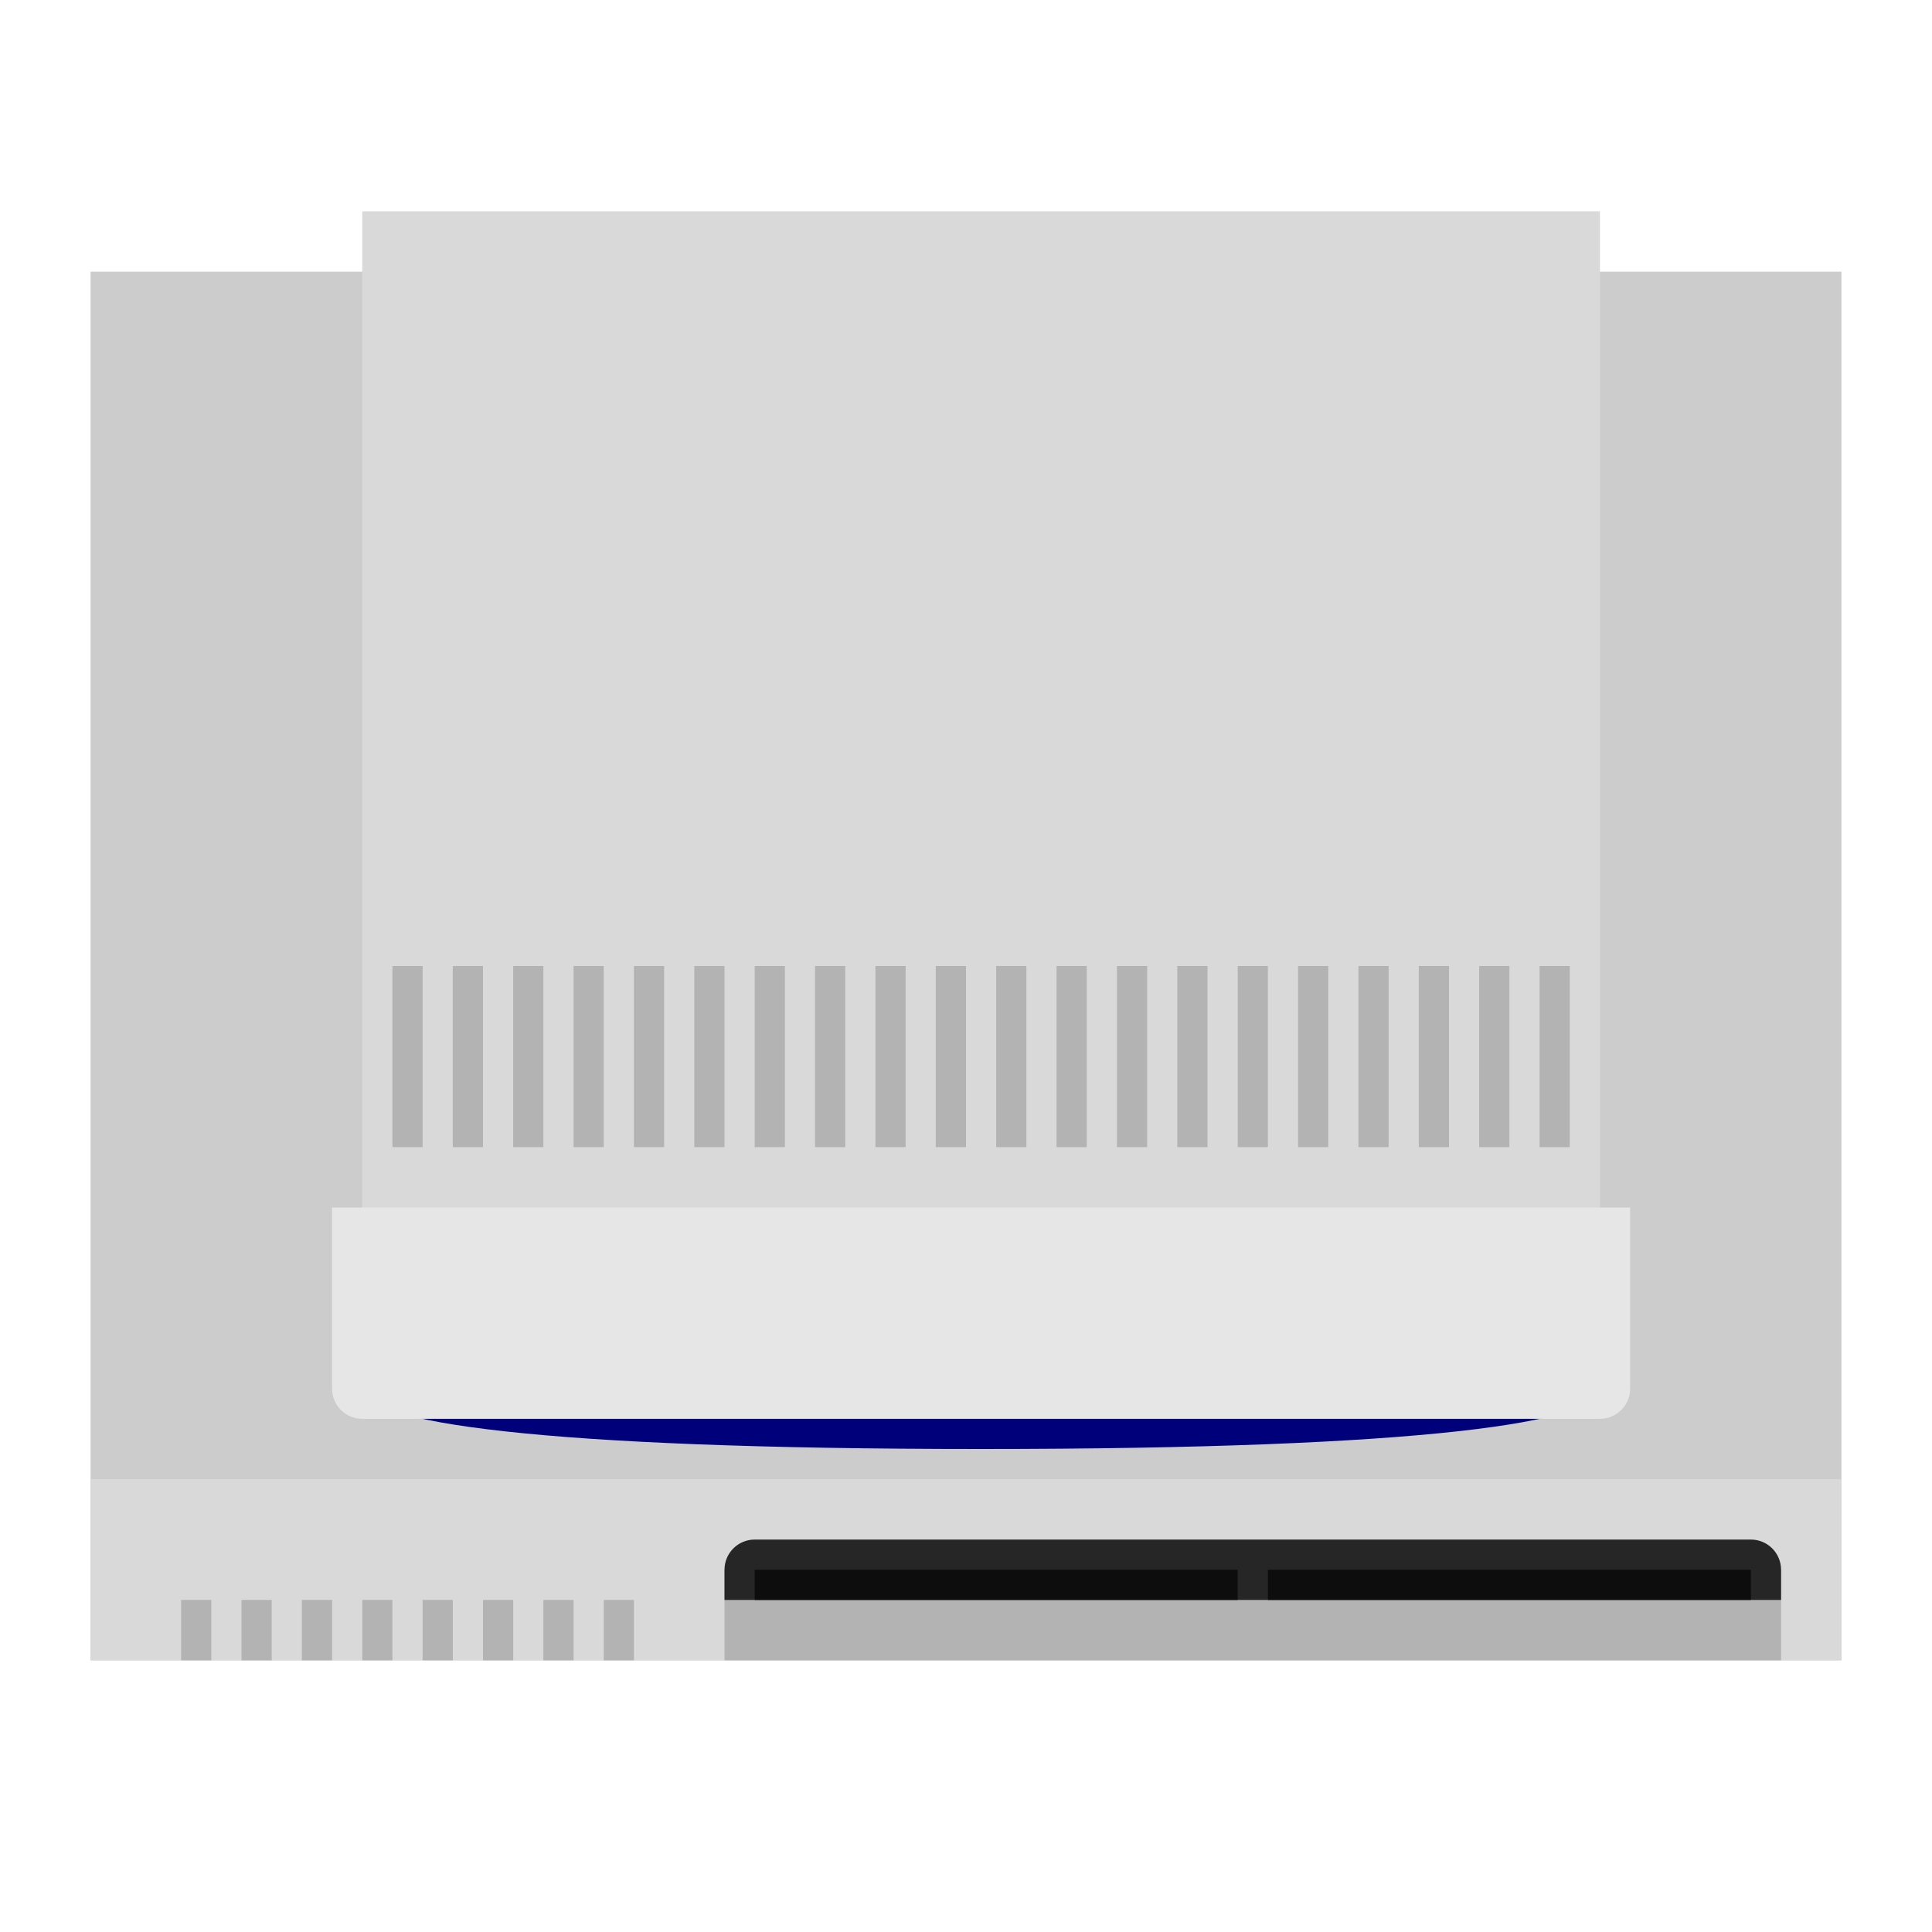 <?xml version="1.0" encoding="UTF-8" standalone="no"?>
<svg
   xmlns:dc="http://purl.org/dc/elements/1.1/"
   xmlns:cc="http://creativecommons.org/ns#"
   xmlns:rdf="http://www.w3.org/1999/02/22-rdf-syntax-ns#"
   xmlns:svg="http://www.w3.org/2000/svg"
   xmlns="http://www.w3.org/2000/svg"
   viewBox="0 0 320 320"
   height="320"
   width="320"
   xml:space="preserve"
   version="1.1"
   id="svg2"><defs
     id="defs6"><clipPath
       id="clipPath18"
       clipPathUnits="userSpaceOnUse"><path
         id="path20"
         d="M 0,256 256,256 256,0 0,0 0,256 Z" /></clipPath></defs><g
     transform="matrix(1.25,0,0,-1.25,0,320)"
     id="g10"><path
       id="path12"
       style="fill:#cccccc;fill-opacity:1;fill-rule:nonzero;stroke:none"
       d="m 12,220 232,0 0,-184 -232,0 0,184 z" /><g
       id="g14"><g
         clip-path="url(#clipPath18)"
         id="g16"><g
           transform="translate(212,72)"
           id="g22"><path
             id="path24"
             style="fill:#00007b;fill-opacity:1;fill-rule:nonzero;stroke:none"
             d="m 0,0 c 0,-4.418 -22.96,-8 -82,-8 -59.04,0 -82,3.582 -82,8 0,4.418 36.713,8 82,8 C -36.713,8 0,4.418 0,0" /></g><path
           id="path26"
           style="fill:#d9d9d9;fill-opacity:1;fill-rule:nonzero;stroke:none"
           d="m 244,36 -232,0 0,24 232,0 0,-24 z" /><path
           id="path28"
           style="fill:#b3b3b3;fill-opacity:1;fill-rule:nonzero;stroke:none"
           d="m 236,36 -140,0 0,12 140,0 0,-12 z" /><path
           id="path30"
           style="fill:#b3b3b3;fill-opacity:1;fill-rule:nonzero;stroke:none"
           d="m 76,36 -4,0 0,8 4,0 0,-8 z" /><path
           id="path32"
           style="fill:#b3b3b3;fill-opacity:1;fill-rule:nonzero;stroke:none"
           d="m 84,36 -4,0 0,8 4,0 0,-8 z" /><path
           id="path34"
           style="fill:#b3b3b3;fill-opacity:1;fill-rule:nonzero;stroke:none"
           d="m 68,36 -4,0 0,8 4,0 0,-8 z" /><path
           id="path36"
           style="fill:#b3b3b3;fill-opacity:1;fill-rule:nonzero;stroke:none"
           d="m 60,36 -4,0 0,8 4,0 0,-8 z" /><path
           id="path38"
           style="fill:#b3b3b3;fill-opacity:1;fill-rule:nonzero;stroke:none"
           d="m 52,36 -4,0 0,8 4,0 0,-8 z" /><path
           id="path40"
           style="fill:#b3b3b3;fill-opacity:1;fill-rule:nonzero;stroke:none"
           d="m 44,36 -4,0 0,8 4,0 0,-8 z" /><path
           id="path42"
           style="fill:#b3b3b3;fill-opacity:1;fill-rule:nonzero;stroke:none"
           d="m 36,36 -4,0 0,8 4,0 0,-8 z" /><path
           id="path44"
           style="fill:#b3b3b3;fill-opacity:1;fill-rule:nonzero;stroke:none"
           d="m 28,36 -4,0 0,8 4,0 0,-8 z" /><path
           id="path46"
           style="fill:#d9d9d9;fill-opacity:1;fill-rule:nonzero;stroke:none"
           d="m 212,88 -164,0 0,140 164,0 0,-140 z" /><g
           transform="translate(212,68)"
           id="g48"><path
             id="path50"
             style="fill:#e6e6e6;fill-opacity:1;fill-rule:nonzero;stroke:none"
             d="m 0,0 -164,0 c -2.209,0 -4,1.791 -4,4 l 0,24 L 4,28 4,4 C 4,1.791 2.209,0 0,0" /></g><path
           id="path52"
           style="fill:#b3b3b3;fill-opacity:1;fill-rule:nonzero;stroke:none"
           d="m 56,104 -4,0 0,24 4,0 0,-24 z" /><path
           id="path54"
           style="fill:#b3b3b3;fill-opacity:1;fill-rule:nonzero;stroke:none"
           d="m 64,104 -4,0 0,24 4,0 0,-24 z" /><path
           id="path56"
           style="fill:#b3b3b3;fill-opacity:1;fill-rule:nonzero;stroke:none"
           d="m 72,104 -4,0 0,24 4,0 0,-24 z" /><path
           id="path58"
           style="fill:#b3b3b3;fill-opacity:1;fill-rule:nonzero;stroke:none"
           d="m 80,104 -4,0 0,24 4,0 0,-24 z" /><path
           id="path60"
           style="fill:#b3b3b3;fill-opacity:1;fill-rule:nonzero;stroke:none"
           d="m 88,104 -4,0 0,24 4,0 0,-24 z" /><path
           id="path62"
           style="fill:#b3b3b3;fill-opacity:1;fill-rule:nonzero;stroke:none"
           d="m 96,104 -4,0 0,24 4,0 0,-24 z" /><path
           id="path64"
           style="fill:#b3b3b3;fill-opacity:1;fill-rule:nonzero;stroke:none"
           d="m 104,104 -4,0 0,24 4,0 0,-24 z" /><path
           id="path66"
           style="fill:#b3b3b3;fill-opacity:1;fill-rule:nonzero;stroke:none"
           d="m 112,104 -4,0 0,24 4,0 0,-24 z" /><path
           id="path68"
           style="fill:#b3b3b3;fill-opacity:1;fill-rule:nonzero;stroke:none"
           d="m 120,104 -4,0 0,24 4,0 0,-24 z" /><path
           id="path70"
           style="fill:#b3b3b3;fill-opacity:1;fill-rule:nonzero;stroke:none"
           d="m 128,104 -4,0 0,24 4,0 0,-24 z" /><path
           id="path72"
           style="fill:#b3b3b3;fill-opacity:1;fill-rule:nonzero;stroke:none"
           d="m 136,104 -4,0 0,24 4,0 0,-24 z" /><path
           id="path74"
           style="fill:#b3b3b3;fill-opacity:1;fill-rule:nonzero;stroke:none"
           d="m 144,104 -4,0 0,24 4,0 0,-24 z" /><path
           id="path76"
           style="fill:#b3b3b3;fill-opacity:1;fill-rule:nonzero;stroke:none"
           d="m 152,104 -4,0 0,24 4,0 0,-24 z" /><path
           id="path78"
           style="fill:#b3b3b3;fill-opacity:1;fill-rule:nonzero;stroke:none"
           d="m 160,104 -4,0 0,24 4,0 0,-24 z" /><path
           id="path80"
           style="fill:#b3b3b3;fill-opacity:1;fill-rule:nonzero;stroke:none"
           d="m 168,104 -4,0 0,24 4,0 0,-24 z" /><path
           id="path82"
           style="fill:#b3b3b3;fill-opacity:1;fill-rule:nonzero;stroke:none"
           d="m 176,104 -4,0 0,24 4,0 0,-24 z" /><path
           id="path84"
           style="fill:#b3b3b3;fill-opacity:1;fill-rule:nonzero;stroke:none"
           d="m 184,104 -4,0 0,24 4,0 0,-24 z" /><path
           id="path86"
           style="fill:#b3b3b3;fill-opacity:1;fill-rule:nonzero;stroke:none"
           d="m 192,104 -4,0 0,24 4,0 0,-24 z" /><path
           id="path88"
           style="fill:#b3b3b3;fill-opacity:1;fill-rule:nonzero;stroke:none"
           d="m 200,104 -4,0 0,24 4,0 0,-24 z" /><path
           id="path90"
           style="fill:#b3b3b3;fill-opacity:1;fill-rule:nonzero;stroke:none"
           d="m 208,104 -4,0 0,24 4,0 0,-24 z" /><g
           transform="translate(236,44)"
           id="g92"><path
             id="path94"
             style="fill:#262626;fill-opacity:1;fill-rule:nonzero;stroke:none"
             d="m 0,0 -140,0 0,4 c 0,2.209 1.791,4 4,4 L -4,8 C -1.791,8 0,6.209 0,4 L 0,0 Z" /></g><path
           id="path96"
           style="fill:#0d0d0d;fill-opacity:1;fill-rule:nonzero;stroke:none"
           d="m 164,44 -64,0 0,4 64,0 0,-4 z" /><path
           id="path98"
           style="fill:#0d0d0d;fill-opacity:1;fill-rule:nonzero;stroke:none"
           d="m 232,44 -64,0 0,4 64,0 0,-4 z" /></g></g></g></svg>